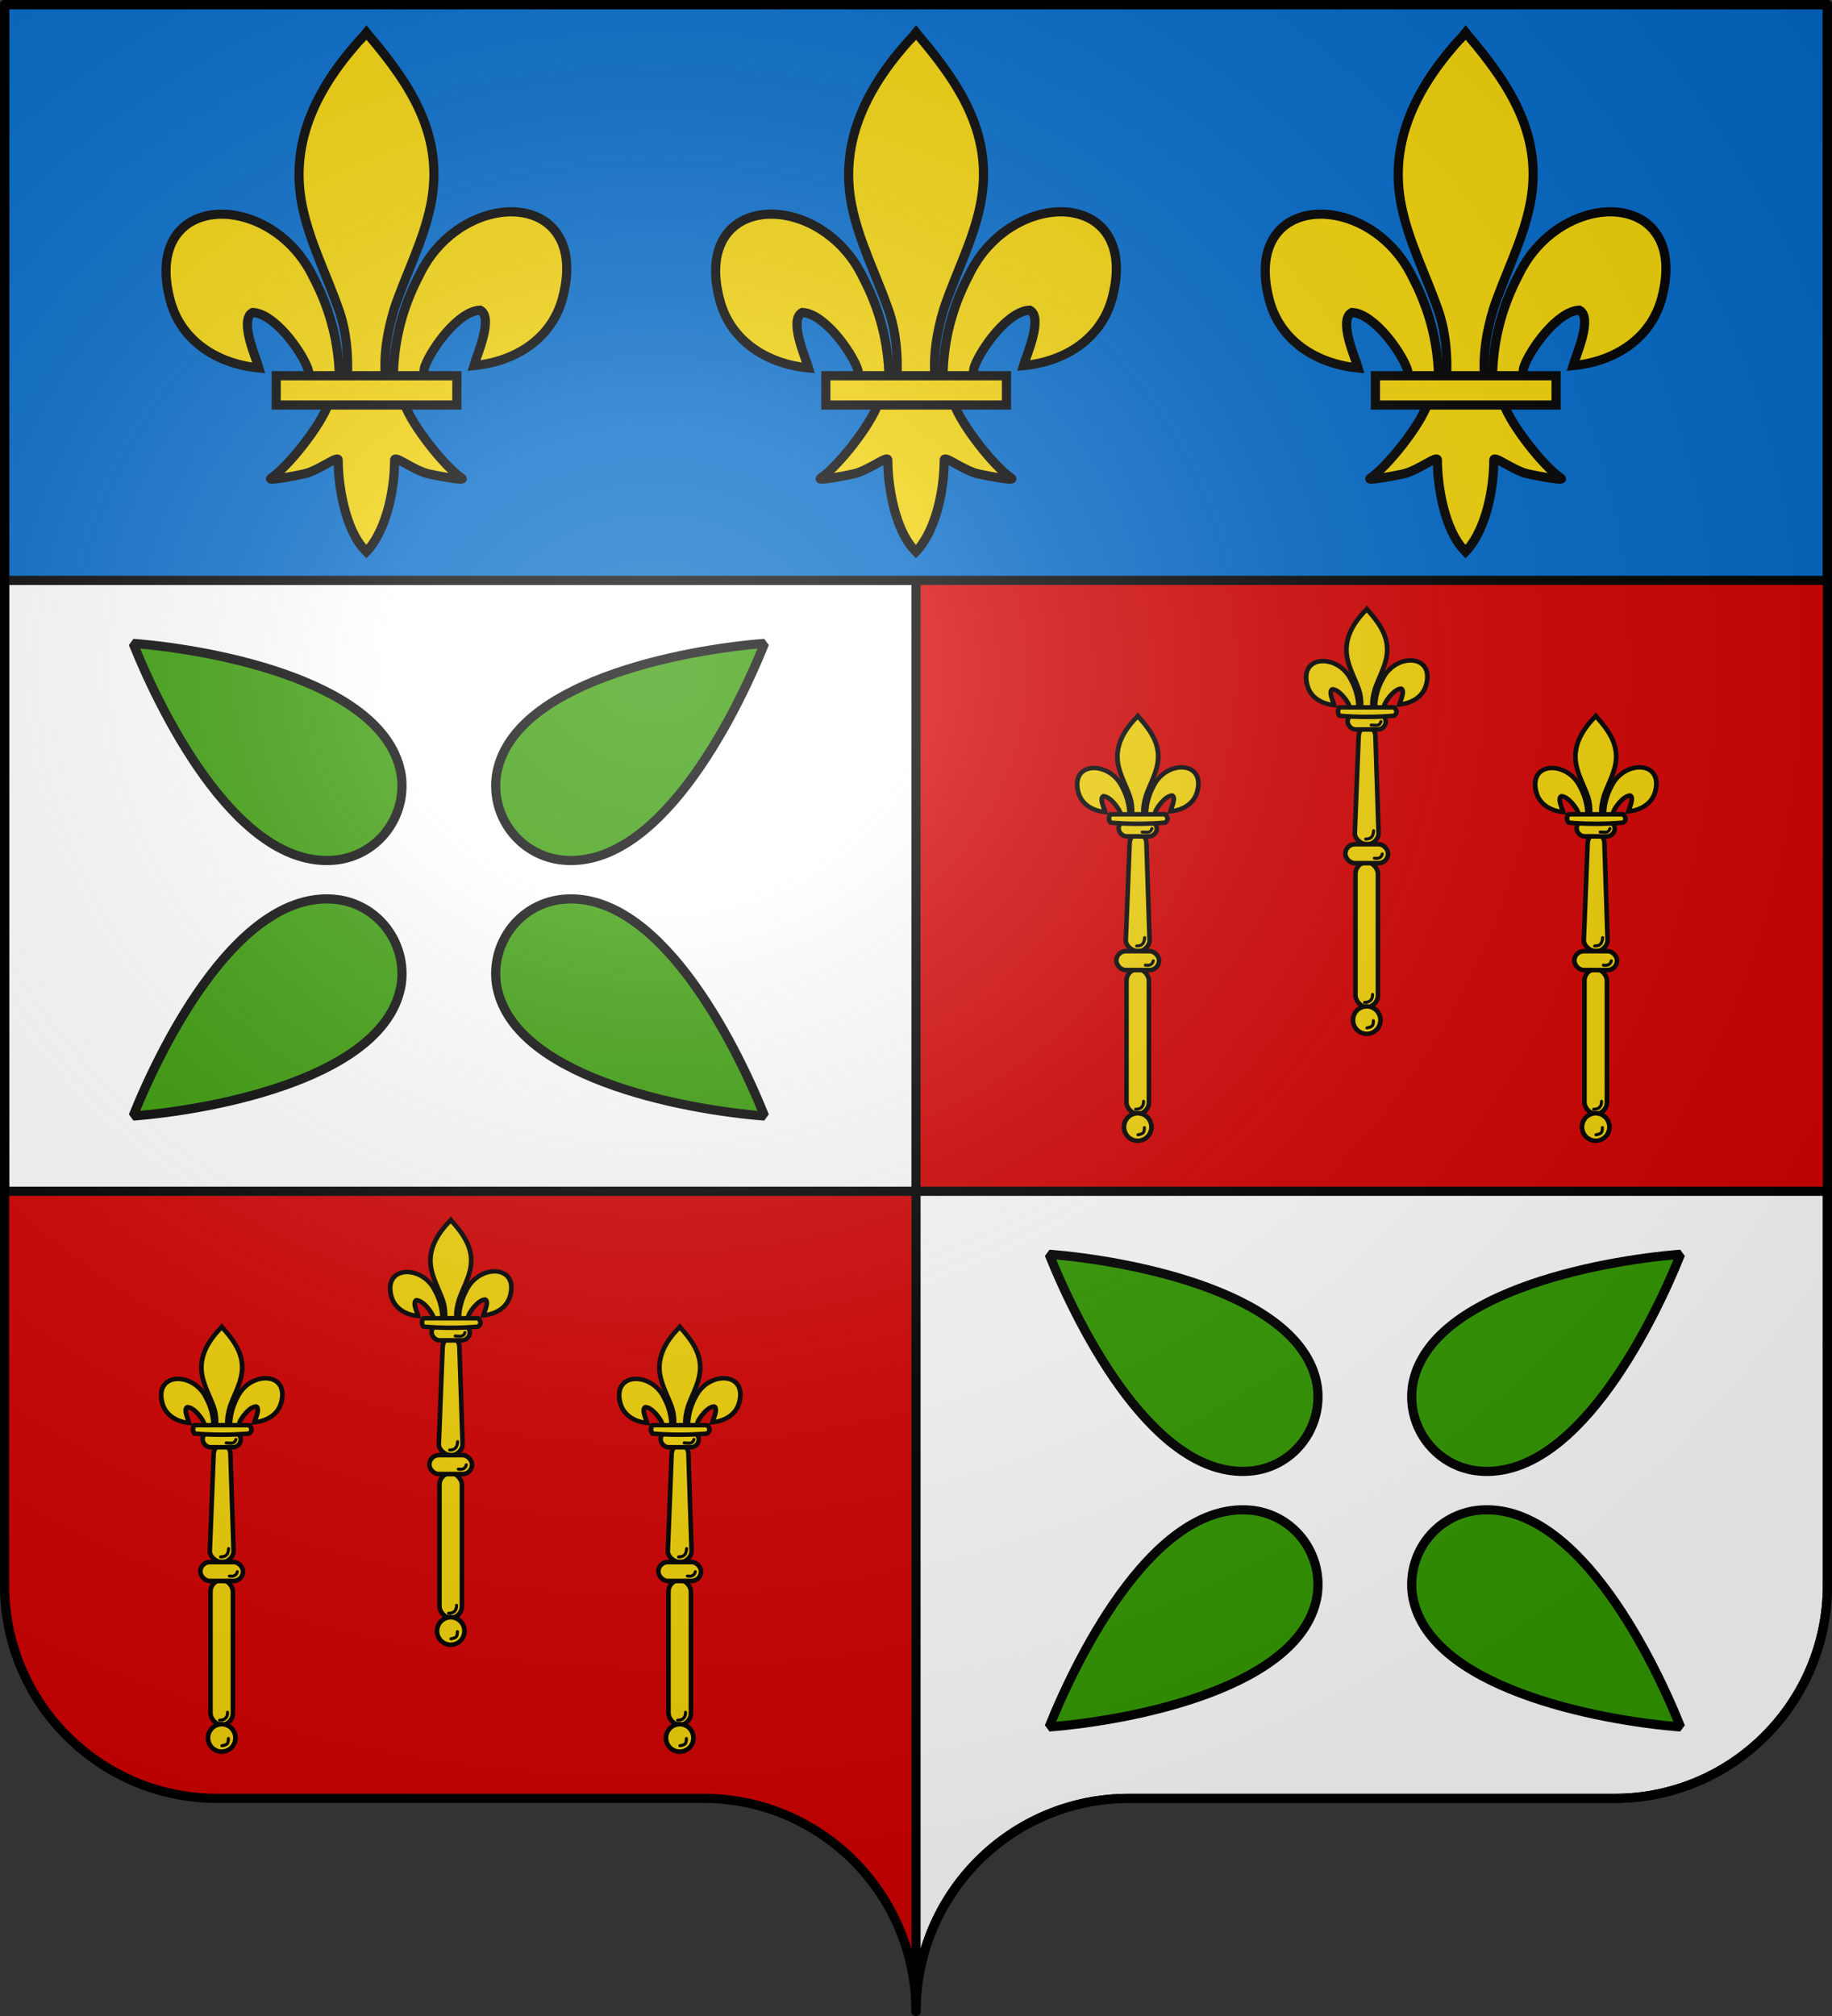<?xml version="1.0" encoding="UTF-8" standalone="no"?>
<!-- Created with Inkscape (http://www.inkscape.org/) -->

<svg
   xmlns:dc="http://purl.org/dc/elements/1.1/"
   xmlns:cc="http://creativecommons.org/ns#"
   xmlns:rdf="http://www.w3.org/1999/02/22-rdf-syntax-ns#"
   xmlns:svg="http://www.w3.org/2000/svg"
   xmlns="http://www.w3.org/2000/svg"
   xmlns:xlink="http://www.w3.org/1999/xlink"
   version="1.0"
   width="600"
   height="660"
   id="svg2">
  <rect width="100%" height="100%" fill="#333333" stroke="none"/>
  <defs
     id="defs6">
    <linearGradient
       id="linearGradient2893">
      <stop
         id="stop2895"
         style="stop-color:#ffffff;stop-opacity:0.314"
         offset="0" />
      <stop
         id="stop2897"
         style="stop-color:#ffffff;stop-opacity:0.251"
         offset="0.19" />
      <stop
         id="stop2901"
         style="stop-color:#6b6b6b;stop-opacity:0.125"
         offset="0.6" />
      <stop
         id="stop2899"
         style="stop-color:#000000;stop-opacity:0.125"
         offset="1" />
    </linearGradient>
    <radialGradient
       cx="285.186"
       cy="200.448"
       r="300"
       fx="285.186"
       fy="200.448"
       id="radialGradient11919"
       xlink:href="#linearGradient2893"
       gradientUnits="userSpaceOnUse"
       gradientTransform="matrix(1.551,0,0,1.35,-227.894,-51.264)" />
  </defs>
  <g
     id="layer1"
     style="display:inline">
    <path
       d="m 300,658.499 c 0,-38.504 31.203,-69.754 69.65,-69.754 38.447,0 120.753,0 159.2,0 38.447,0 69.65,-31.25 69.65,-69.754 l 0,-517.492 -597,1.99e-5 -9.9e-6,517.492 c 0,38.504 31.203,69.754 69.65,69.754 38.447,0 120.753,0 159.2,0 38.447,0 69.65,31.25 69.65,69.754 z"
       id="path2014"
       style="fill:#d40000;fill-opacity:1;fill-rule:nonzero;stroke:none" />
    <path
       d="m 1.5,190 0,200 298.5,0 0,-200 -298.5,0 z m 298.5,200 0,268.5 c -10e-6,-38.504 31.209,-69.75 69.656,-69.75 38.447,-3e-5 120.741,0 159.188,0 C 567.291,588.75 598.5,557.504 598.5,519 l 0,-129 -298.5,0 z"
       id="rect3257"
       style="fill:#ffffff;fill-opacity:1;fill-rule:evenodd;stroke:#000000;stroke-width:3;stroke-linecap:round;stroke-linejoin:round;stroke-miterlimit:4;stroke-opacity:1;stroke-dasharray:none;stroke-dashoffset:0" />
    <path
       d="m 1.5,1.5 0,188.5 597,0 0,-188.5 -597,0 z"
       id="path2171"
       style="fill:#0169c9;fill-opacity:1;fill-rule:nonzero;stroke:#000000;stroke-width:3;stroke-linecap:round;stroke-linejoin:round;stroke-miterlimit:4;stroke-opacity:1;stroke-dasharray:none;stroke-dashoffset:0" />
  </g>
  <g
     id="layer2">
    <g
       id="g4050">
      <path
         d="m 308.844,122.619 c 0.265,-11.531 3.118,-22.249 8.429,-32.405 13.906,-29.255 56.379,-28.557 47.016,7.224 -3.45,13.185 -15.17,20.933 -29.094,22.263 1.005,-3.474 6.533,-15.755 2.07,-18.158 -7.135,0.27 -15.996,12.601 -18.127,18.482 -0.308,0.844 -0.222,1.82 -0.565,2.65"
         id="path1876"
         style="fill:#f2d207;fill-opacity:1;fill-rule:evenodd;stroke:#000000;stroke-width:3;stroke-linecap:butt;stroke-linejoin:miter;stroke-miterlimit:4;stroke-opacity:1;stroke-dasharray:none;display:inline" />
      <path
         d="m 291.156,123.381 c -0.265,-11.531 -3.118,-22.249 -8.429,-32.405 -13.906,-29.255 -56.379,-28.557 -47.016,7.224 3.45,13.185 15.17,20.933 29.094,22.263 -1.005,-3.474 -6.533,-15.755 -2.07,-18.158 7.135,0.27 15.996,12.601 18.127,18.482 0.308,0.844 0.222,1.82 0.565,2.65"
         id="path1902"
         style="fill:#f2d207;fill-opacity:1;fill-rule:evenodd;stroke:#000000;stroke-width:3;stroke-linecap:butt;stroke-linejoin:miter;stroke-miterlimit:4;stroke-opacity:1;stroke-dasharray:none" />
      <path
         d="m 299.178,11.663 c -14.65,15.792 -24.487,34.053 -20.246,55.469 2.339,11.816 8.011,22.759 12.01,34.141 2.501,7.141 3.14,14.601 2.844,22.107 l 12.429,0 c -0.595,-7.561 0.709,-14.889 2.844,-22.107 3.811,-11.453 9.609,-22.317 12.01,-34.141 4.491,-22.107 -6.05,-38.78 -20.182,-55.399 l -0.864,-1.102 -0.846,1.032 z"
         id="path3734"
         style="fill:#f2d207;fill-opacity:1;fill-rule:nonzero;stroke:#000000;stroke-width:3;stroke-linecap:butt;stroke-linejoin:miter;stroke-miterlimit:4;stroke-opacity:1;stroke-dasharray:none" />
      <path
         d="m 287.586,132.134 c -2.599,7.283 -13.194,20.62 -18.821,24.422 -1.46,0.986 6.977,-0.568 10.754,-1.396 4.954,-1.086 11.394,-6.365 11.243,-4.502 -0.014,8.531 2.384,22.767 8.637,29.308 l 0.592,0.63 0.612,-0.63 c 6.249,-7.29 8.606,-20.109 8.637,-29.308 -0.151,-1.863 6.288,3.416 11.243,4.502 3.777,0.828 12.214,2.382 10.754,1.396 -5.628,-3.802 -16.217,-17.139 -18.815,-24.422 l -24.835,0 z"
         id="path6395"
         style="fill:#f2d207;fill-opacity:1;fill-rule:evenodd;stroke:#000000;stroke-width:3;stroke-linecap:butt;stroke-linejoin:miter;stroke-miterlimit:4;stroke-opacity:1;stroke-dasharray:none" />
      <rect
         width="59.165"
         height="9.586"
         x="270.465"
         y="123.01"
         id="rect4623"
         style="fill:#f2d207;fill-opacity:1;stroke:#000000;stroke-width:3;stroke-miterlimit:4;stroke-opacity:1;stroke-dasharray:none" />
    </g>
    <g
       id="g3383">
      <path
         d="m 110.722,281.468 c 13.319,-1.887 22.492,-14.21 20.71,-27.539 -4.639,-30.414 -60.673,-41.168 -87.835,-43.299 9.96,24.805 35.405,74.998 67.124,70.839 z"
         id="path4177"
         style="fill:#339900;fill-opacity:1;stroke:#000000;stroke-width:3;stroke-linecap:butt;stroke-linejoin:bevel;stroke-miterlimit:4;stroke-opacity:1;stroke-dasharray:none;display:inline" />
      <use
         transform="matrix(-1,0,0,1,294,0)"
         id="use3357"
         x="0"
         y="0"
         width="600"
         height="660"
         xlink:href="#path4177" />
      <use
         transform="matrix(1,0,0,-1,0,576)"
         id="use3361"
         x="0"
         y="0"
         width="600"
         height="660"
         xlink:href="#path4177" />
      <use
         transform="matrix(-1,0,0,-1,294,576)"
         id="use3363"
         x="0"
         y="0"
         width="600"
         height="660"
         xlink:href="#path4177" />
    </g>
    <use
       transform="translate(300,200)"
       id="use3389"
       x="0"
       y="0"
       width="600"
       height="660"
       xlink:href="#g3383" />
    <g
       id="g3949">
      <g
         id="g3928">
        <path
           d="m 72.654,472.928 c 2.182,0 2.782,2.126 2.807,2.875 l 1.043,32.068 c 0.048,1.462 -1.527,3.553 -3.709,3.553 -2.182,0 -4.148,-1.916 -4.08,-3.642 l 1.255,-31.791 c 0.03,-0.749 0.502,-3.063 2.684,-3.063 z"
           id="rect2191"
           style="fill:#f2d207;fill-opacity:1;fill-rule:evenodd;stroke:#000000;stroke-width:1.5;stroke-linecap:square;stroke-linejoin:round;stroke-miterlimit:4;stroke-opacity:1;stroke-dasharray:none;stroke-dashoffset:0" />
        <rect
           width="12.509"
           height="5.202"
           ry="2.601"
           x="66.355"
           y="468.609"
           id="rect3185"
           style="fill:#f2d207;fill-opacity:1;fill-rule:evenodd;stroke:#000000;stroke-width:1.5;stroke-linecap:square;stroke-linejoin:round;stroke-miterlimit:4;stroke-opacity:1;stroke-dasharray:none;stroke-dashoffset:0" />
        <g
           transform="matrix(1.367,0,0,1.294,-22.891,-84.212)"
           id="g3178"
           style="stroke:#000000;stroke-width:1.128;stroke-miterlimit:4;stroke-opacity:1;stroke-dasharray:none">
          <path
             d="m 71.836,425.563 c 0.059,-2.552 0.69,-4.924 1.866,-7.172 3.078,-6.475 12.479,-6.321 10.407,1.599 -0.764,2.918 -3.358,4.633 -6.44,4.928 0.222,-0.769 1.446,-3.487 0.458,-4.019 -1.579,0.06 -3.541,2.789 -4.012,4.091 -0.068,0.187 -0.049,0.403 -0.125,0.587"
             id="path3393"
             style="fill:#f2d207;fill-opacity:1;fill-rule:evenodd;stroke:#000000;stroke-width:1.128;stroke-linecap:butt;stroke-linejoin:miter;stroke-miterlimit:4;stroke-opacity:1;stroke-dasharray:none;display:inline" />
          <path
             d="m 67.921,425.731 c -0.059,-2.552 -0.69,-4.924 -1.866,-7.172 -3.078,-6.475 -12.479,-6.321 -10.407,1.599 0.764,2.918 3.358,4.633 6.44,4.928 -0.222,-0.769 -1.446,-3.487 -0.458,-4.019 1.579,0.06 3.541,2.789 4.012,4.091 0.068,0.187 0.049,0.403 0.125,0.587"
             id="path3395"
             style="fill:#f2d207;fill-opacity:1;fill-rule:evenodd;stroke:#000000;stroke-width:1.128;stroke-linecap:butt;stroke-linejoin:miter;stroke-miterlimit:4;stroke-opacity:1;stroke-dasharray:none" />
          <path
             d="m 69.697,401.004 c -3.243,3.495 -5.42,7.537 -4.481,12.278 0.518,2.615 1.773,5.037 2.658,7.557 0.554,1.581 0.695,3.232 0.63,4.893 l 2.751,0 c -0.132,-1.674 0.157,-3.296 0.63,-4.893 0.843,-2.535 2.127,-4.94 2.658,-7.557 0.994,-4.893 -1.339,-8.583 -4.467,-12.262 l -0.191,-0.244 -0.187,0.228 z"
             id="path3397"
             style="fill:#f2d207;fill-opacity:1;fill-rule:nonzero;stroke:#000000;stroke-width:1.128;stroke-linecap:butt;stroke-linejoin:miter;stroke-miterlimit:4;stroke-opacity:1;stroke-dasharray:none" />
          <path
             d="m 63.342,425.649 13.096,0 c 0.65,0.707 0.858,1.414 0,2.122 -4.365,0.377 -8.73,0.389 -13.096,0 -0.493,-0.707 -0.473,-1.414 0,-2.122 z"
             id="rect3401"
             style="fill:#f2d207;fill-opacity:1" />
        </g>
        <rect
           width="7.355"
           height="47.409"
           ry="3.809"
           x="68.932"
           y="517.268"
           id="rect3170"
           style="fill:#f2d207;fill-opacity:1;fill-rule:evenodd;stroke:#000000;stroke-width:1.5;stroke-linecap:square;stroke-linejoin:round;stroke-miterlimit:4;stroke-opacity:1;stroke-dasharray:none;stroke-dashoffset:0" />
        <path
           d="m 74.314,578.503 a 3.592,3.716 0 1 1 -7.184,0 3.592,3.716 0 1 1 7.184,0 z"
           transform="matrix(1.253,0,0,1.211,-15.994,-131.603)"
           id="path3172"
           style="fill:#f2d207;fill-opacity:1;fill-rule:evenodd;stroke:#000000;stroke-width:1.218;stroke-linecap:square;stroke-linejoin:round;stroke-miterlimit:4;stroke-opacity:1;stroke-dasharray:none;stroke-dashoffset:0;display:inline" />
        <rect
           width="13.996"
           height="6.193"
           ry="3.096"
           x="65.612"
           y="511.39"
           id="rect3174"
           style="fill:#f2d207;fill-opacity:1;fill-rule:evenodd;stroke:#000000;stroke-width:1.5;stroke-linecap:square;stroke-linejoin:round;stroke-miterlimit:4;stroke-opacity:1;stroke-dasharray:none;stroke-dashoffset:0" />
        <path
           d="m 72.695,571.522 c 1.836,-0.335 2.075,-0.717 2.106,-2.353"
           id="path3245"
           style="fill:none;stroke:#000000;stroke-width:1px;stroke-linecap:round;stroke-linejoin:round;stroke-opacity:1" />
        <path
           d="m 71.921,563.162 c 1.661,0.015 2.658,-0.877 2.601,-2.601"
           id="path3247"
           style="fill:none;stroke:#000000;stroke-width:1px;stroke-linecap:round;stroke-linejoin:round;stroke-opacity:1" />
        <path
           d="m 72.272,509.695 c 1.661,0.015 2.483,-0.738 2.601,-2.725"
           id="path3249"
           style="fill:none;stroke:#000000;stroke-width:1px;stroke-linecap:round;stroke-linejoin:round;stroke-opacity:1" />
        <path
           d="m 75.119,515.965 c 1.705,0.234 2.308,-0.344 2.601,-1.411"
           id="path3251"
           style="fill:none;stroke:#000000;stroke-width:1px;stroke-linecap:round;stroke-linejoin:round;stroke-opacity:1" />
        <path
           d="m 74.068,472.383 c 1.661,0.015 2.658,0.488 3.214,-1.148"
           id="path3253"
           style="fill:none;stroke:#000000;stroke-width:1px;stroke-linecap:round;stroke-linejoin:round;stroke-opacity:1" />
      </g>
      <use
         transform="translate(150,0)"
         id="use3945"
         x="0"
         y="0"
         width="600"
         height="660"
         xlink:href="#g3928" />
      <use
         transform="translate(75,-35)"
         id="use3947"
         x="0"
         y="0"
         width="600"
         height="660"
         xlink:href="#g3928" />
    </g>
    <use
       transform="translate(300,-200)"
       id="use3969"
       x="0"
       y="0"
       width="600"
       height="660"
       xlink:href="#g3949" />
    <use
       transform="translate(180,0)"
       id="use4057"
       x="0"
       y="0"
       width="600"
       height="660"
       xlink:href="#g4050" />
    <use
       transform="translate(-180,0)"
       id="use4059"
       x="0"
       y="0"
       width="600"
       height="660"
       xlink:href="#g4050" />
  </g>
  <g
     id="layer3">
    <path
       d="m 1.5,1.5 0,517.491 c 0,38.504 31.203,69.755 69.65,69.755 38.447,0 120.753,0 159.2,0 38.447,-10e-5 69.65,31.25 69.65,69.754 0,-38.504 31.203,-69.754 69.65,-69.754 38.447,-10e-5 120.753,0 159.2,0 38.447,0 69.65,-31.25 69.65,-69.755 l 0,-517.491 -597,0 z"
       id="path2875"
       style="fill:url(#radialGradient11919);fill-opacity:1;fill-rule:evenodd;stroke:none" />
  </g>
  <g
     id="layer4">
    <path
       d="m 300,658.5 c 0,-38.504 31.203,-69.754 69.65,-69.754 38.447,0 120.753,0 159.2,0 38.447,0 69.65,-31.25 69.65,-69.754 l 0,-517.493 L 1.5,1.5 1.5,518.993 c 0,38.504 31.203,69.754 69.65,69.754 38.447,0 120.753,0 159.2,0 38.447,0 69.65,31.25 69.65,69.754 z"
       id="path1572"
       style="fill:none;stroke:#000000;stroke-width:3;stroke-linecap:round;stroke-linejoin:round;stroke-miterlimit:4;stroke-opacity:1;stroke-dasharray:none;stroke-dashoffset:0" />
  </g>
</svg>
